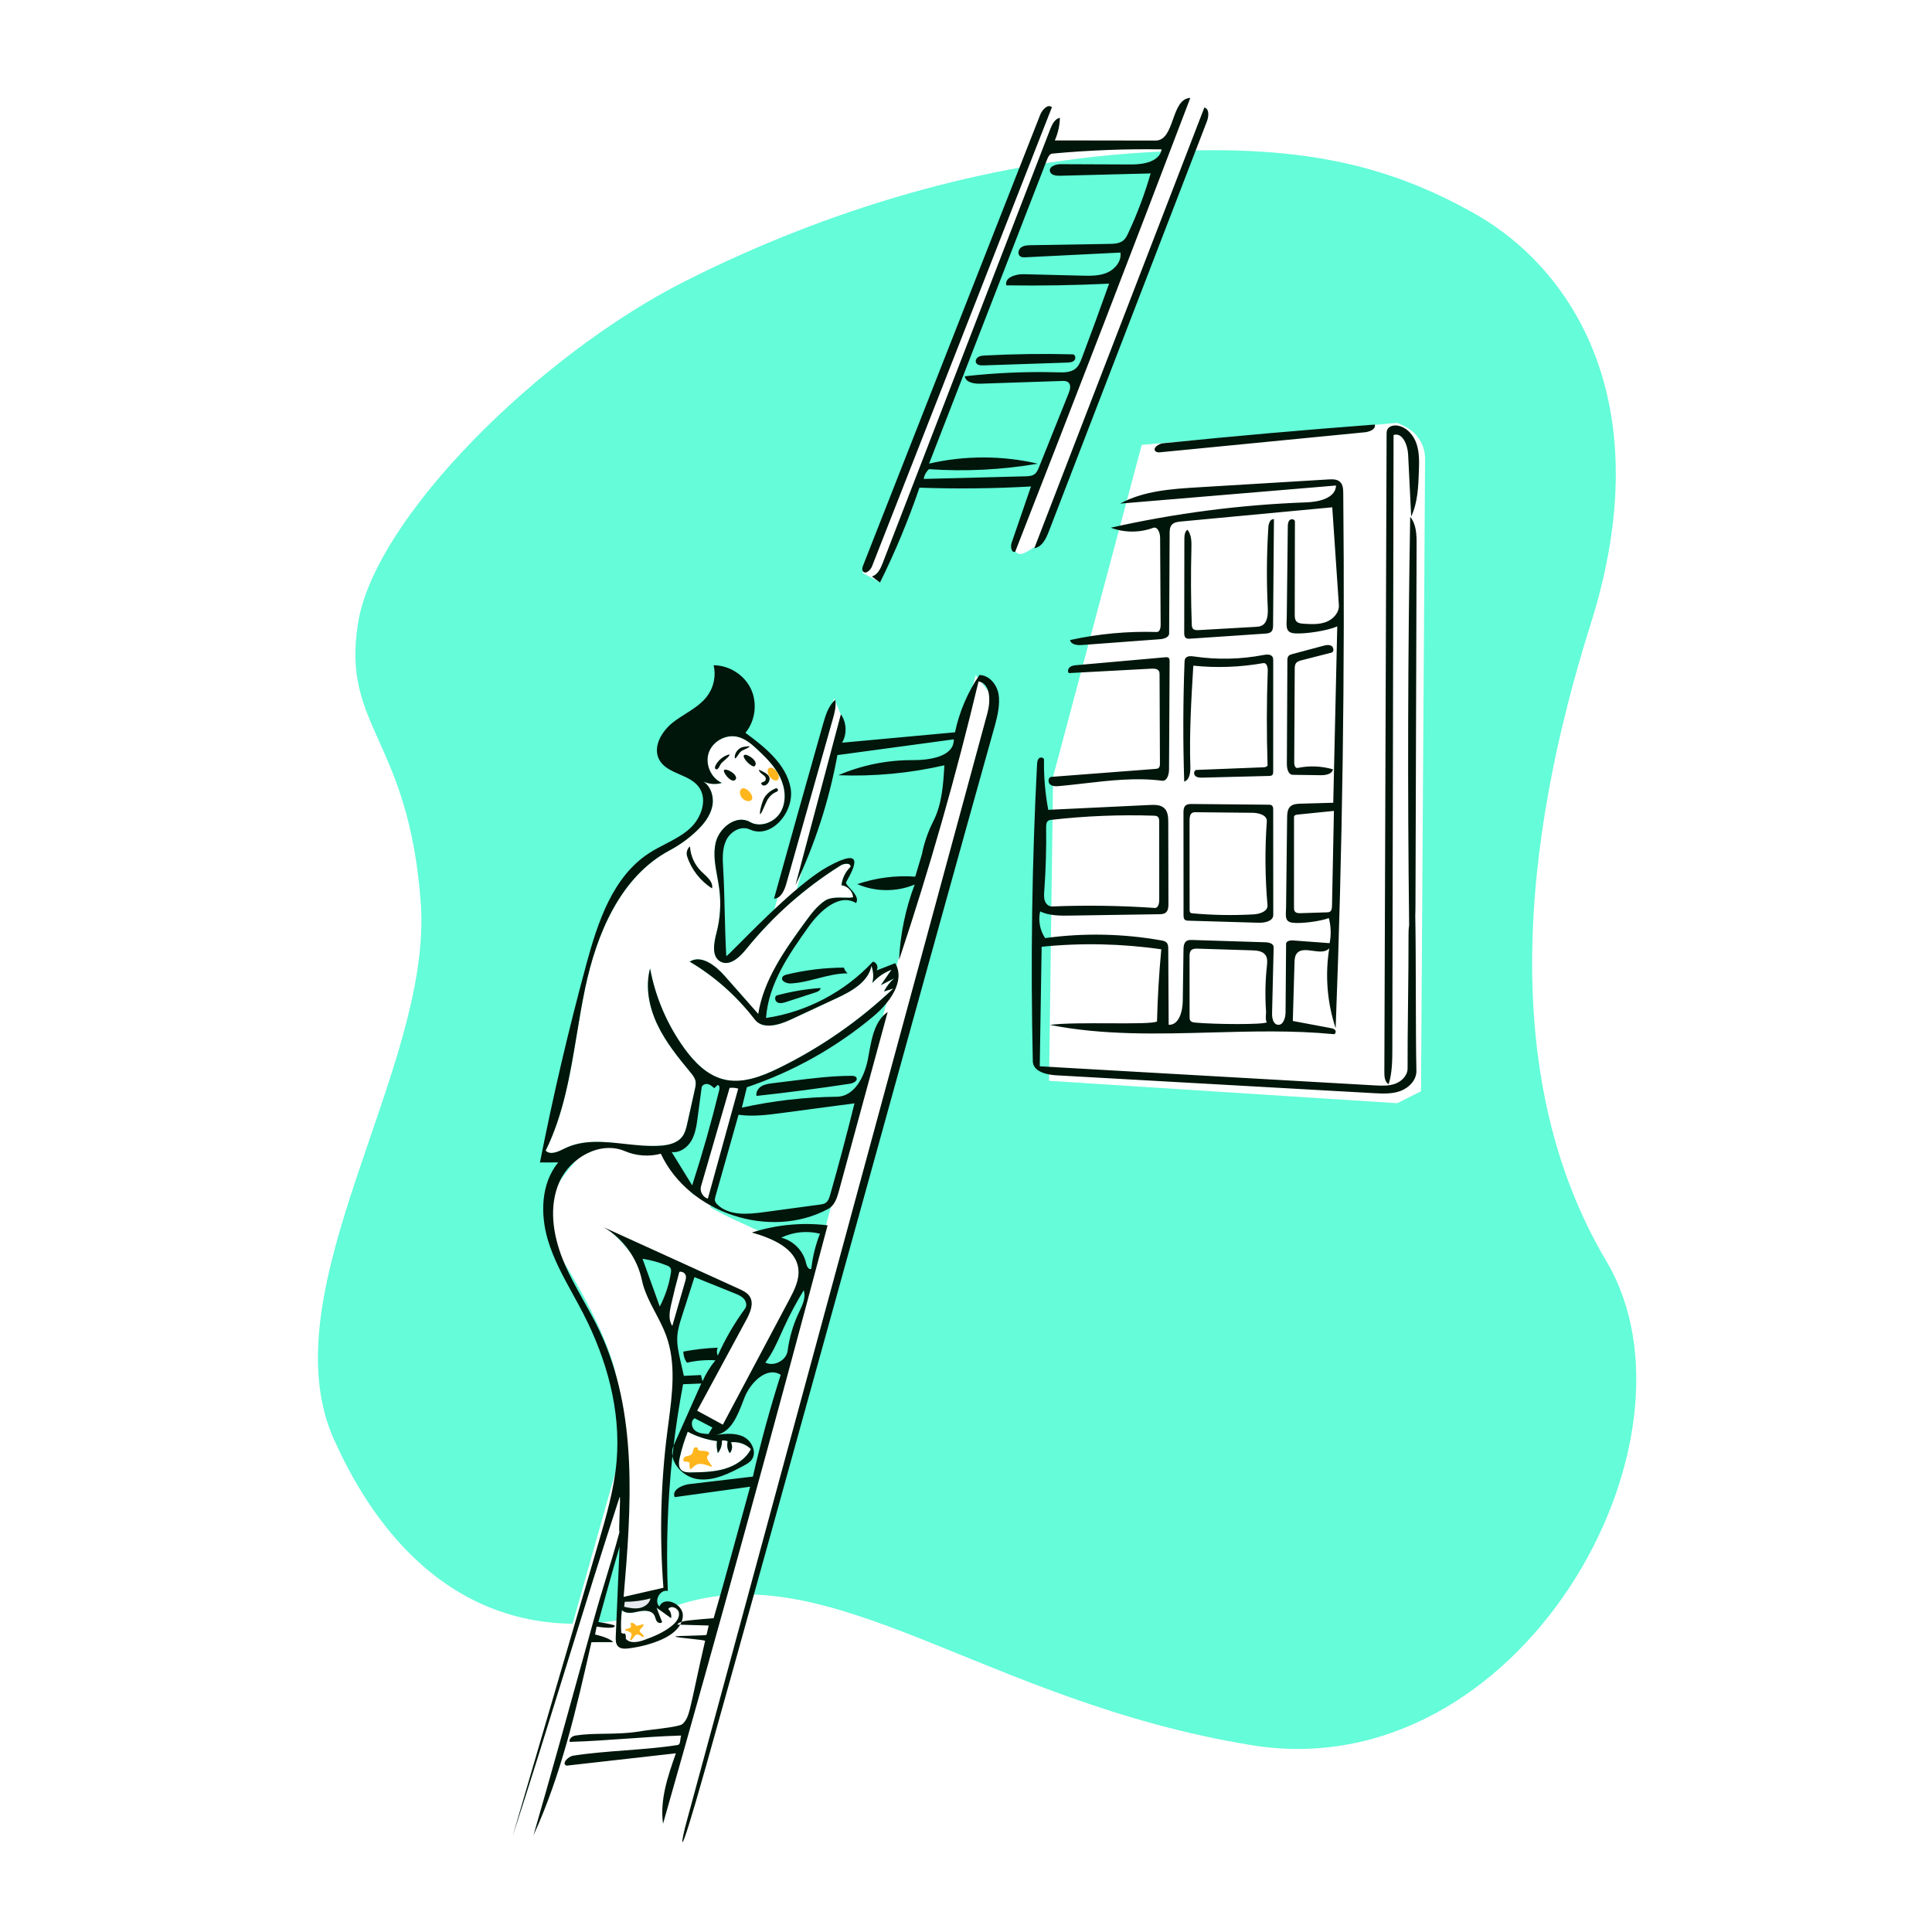 <svg width="750" height="750" viewBox="0 0 750 750" fill="none" xmlns="http://www.w3.org/2000/svg">
<rect width="750" height="750" fill="white"/>
<path fill-rule="evenodd" clip-rule="evenodd" d="M262.227 623.375C322.796 602.616 381.997 660.65 486.088 677.498C590.179 694.347 664.989 559.384 623.595 489.601C582.201 419.818 590.179 328.78 617.496 242.25C644.812 155.719 609.885 104.211 572.767 83.124C535.649 62.038 499.224 55.429 441.128 59.395C383.032 63.362 322.497 80.615 265.867 109.198C209.236 137.782 145.571 201.124 139.011 241.741C132.452 282.358 158.66 286.329 163.349 350.574C168.038 414.818 103.463 500.717 129.721 558.984C155.979 617.25 201.659 644.134 262.227 623.375Z" fill="#64FCD9"/>
<path fill-rule="evenodd" clip-rule="evenodd" d="M242.258 621.74L241.929 624.378C241.929 624.378 246.683 624.915 248.719 624.616C250.755 624.318 254.482 620.205 254.482 620.205C254.482 620.205 250.592 620.661 248.719 620.894" fill="#E7EAEE"/>
<path fill-rule="evenodd" clip-rule="evenodd" d="M257.394 707.979L264.88 715.121L386.191 271.653L378.783 262.032L257.394 707.979Z" fill="white"/>
<path fill-rule="evenodd" clip-rule="evenodd" d="M199 712.789C199 712.789 207.866 715.121 215.686 688.277C223.505 661.434 327.209 279.413 327.209 279.413L323.782 271.032L199 712.789Z" fill="white"/>
<path fill-rule="evenodd" clip-rule="evenodd" d="M404.758 45.727C405.496 43.817 409.447 46.135 411.453 45.727C411.377 48.746 347.52 214.223 341.615 226.152C340.563 225.36 335.798 223.047 334.746 222.255C336.997 221.636 383.095 101.829 404.758 45.727Z" fill="white"/>
<path fill-rule="evenodd" clip-rule="evenodd" d="M467.382 42.014C456.636 72.327 407.504 201.632 402.246 212.255C401.681 211.829 398.532 214.868 396.272 215.077C394.326 215.257 393.233 212.621 392.746 212.255C394.961 211.646 439.614 95.677 461.687 38.501C462.05 37.56 468.703 38.288 467.382 42.014Z" fill="white"/>
<path fill-rule="evenodd" clip-rule="evenodd" d="M270.024 548.118L281.243 553.631C281.243 553.631 310.789 511.382 310.789 490.263C310.789 481.845 286.46 476.204 272.565 466.629C264.651 461.176 261.367 451.353 256.954 447.572C253.5 444.614 245.763 443.067 234.935 443.791C232.34 443.964 226.65 447.572 226.65 447.572C226.65 447.572 202.998 468.434 215.802 485.46C219.636 490.56 235.638 516.726 239.16 534.035C243.807 556.879 241.071 620.497 241.071 620.497C241.071 620.497 246.01 620.449 249.058 619.761C252.106 619.074 258.446 616.579 258.446 616.579C258.446 616.579 257.731 594.959 258.446 585.339C260.3 560.367 263.123 540.405 260.741 524.92C255.791 492.744 237.169 478.268 237.169 478.268L291.5 504.198L270.024 548.118Z" fill="white"/>
<path fill-rule="evenodd" clip-rule="evenodd" d="M280.247 559.233C280.332 560.971 279.76 562.734 278.67 564.091C278.238 562.583 278.121 560.987 278.327 559.433C274.367 558.917 270.503 557.675 266.983 555.788C265.66 559.096 264.607 562.513 263.84 565.992C263.494 567.559 263.281 569.414 264.392 570.571C265.359 571.577 266.928 571.621 268.324 571.597C272.691 571.522 277.121 571.437 281.311 570.203C285.501 568.969 289.495 566.421 291.5 562.54C289.502 560.536 286.548 559.528 283.742 559.894C284.472 561.219 284.289 562.989 283.302 564.136C282.389 562.808 282.088 561.076 282.498 559.517C281.805 559.183 281.001 559.081 280.247 559.233Z" fill="white"/>
<path fill-rule="evenodd" clip-rule="evenodd" d="M247.855 625.588C245.66 626.075 243.042 626.612 241.424 625.051C241.068 627.97 240.981 630.922 241.165 633.857C241.589 634.156 242.148 634.256 242.65 634.121C242.925 634.759 243.023 635.473 242.929 636.161C244.572 638.134 247.704 637.503 250.118 636.629C253.953 635.24 257.79 633.636 260.929 631.032C262.412 629.801 263.817 628.083 263.577 626.171C263.336 624.258 260.46 622.995 259.415 624.615C260.336 625.527 260.764 626.908 260.523 628.181C258.641 626.825 256.758 625.469 254.876 624.112C255.595 625.963 256.314 627.815 257.033 629.666C256.584 630.381 255.398 630.027 254.934 629.322C254.469 628.617 254.394 627.718 253.977 626.984C252.865 625.029 250.05 625.101 247.855 625.588Z" fill="white"/>
<path fill-rule="evenodd" clip-rule="evenodd" d="M267.737 373.316C272.27 370.486 277.782 374.848 281.32 378.854C285.662 383.771 290.005 388.689 294.347 393.606C296.444 380.353 304.567 368.953 312.456 358.099C314.721 354.982 317.054 351.799 320.252 349.648C323.449 347.498 329.605 349.049 331.196 348.262C330.978 345.936 328.977 343.902 326.655 343.647C326.961 340.944 328.242 338.363 330.208 336.484C330.222 334.868 327.677 335.122 326.307 335.98C312.395 344.691 299.944 355.731 289.63 368.501C287.117 371.613 283.259 375.197 279.732 373.31C276.085 371.359 277.143 365.989 278.178 361.984C279.597 356.495 279.956 350.735 279.23 345.112C278.458 339.124 276.472 333.063 277.815 327.177C279.159 321.29 285.89 316.076 291.119 319.096C295.141 321.419 300.726 319.252 303.055 315.232C305.383 311.213 304.909 306.033 302.907 301.842C300.904 297.65 297.567 294.263 294.177 291.086C291.861 288.916 289.349 286.726 286.256 286.012C281.714 284.963 276.609 287.814 275.119 292.231C273.629 296.649 275.965 302.009 280.215 303.926C277.549 304.729 274.551 304.349 272.17 302.906C275.765 304.547 277.308 309.12 276.506 312.989C275.705 316.859 273.069 320.093 270.185 322.794C267.113 325.67 263.662 328.139 259.947 330.115C240.821 340.292 231.571 362.553 227.125 383.758C222.679 404.962 221.409 427.263 211.82 446.691C213.692 448.577 216.802 447.025 219.183 445.846C230.421 440.282 243.831 445.598 256.343 444.768C259.505 444.559 262.937 443.77 264.852 441.246C265.983 439.756 266.417 437.867 266.824 436.041C267.796 431.668 268.769 427.295 269.742 422.922C269.977 421.867 270.212 420.777 270.011 419.715C269.76 418.398 268.875 417.304 268.02 416.27C263.239 410.486 258.456 404.593 255.227 397.819C251.997 391.045 250.42 383.211 252.359 375.962C254.427 387.068 258.977 397.705 265.58 406.871C269.444 412.235 274.373 417.327 280.776 418.974C288.065 420.849 295.67 417.904 302.428 414.59C318.665 406.63 333.683 396.185 346.796 383.733C345.582 384.118 344.369 384.503 343.155 384.888C344.13 382.986 345.457 381.266 347.049 379.841C345.346 380.701 343.643 381.562 341.94 382.423C343.318 380.434 344.697 378.446 346.076 376.457C343.226 377.526 340.646 379.308 338.639 381.597C339.202 379.415 339.077 377.062 338.288 374.952C337.05 381.25 330.527 384.82 324.708 387.531C318.746 390.309 312.784 393.086 306.821 395.864C302.275 397.982 296.011 399.736 292.969 395.749C286.099 386.747 277.481 379.085 267.737 373.316Z" fill="white"/>
<path fill-rule="evenodd" clip-rule="evenodd" d="M290.556 311C291.932 311 292.444 309.881 291.715 308.5C291 307.119 289.603 306 288.578 306C287.554 306 287.005 307.119 287.368 308.5C287.746 309.881 289.179 311 290.556 311Z" fill="#FFB61D"/>
<path fill-rule="evenodd" clip-rule="evenodd" d="M301.181 303C302.239 303 302.639 301.881 302.075 300.5C301.511 299.119 300.196 298 299.139 298C298.082 298 297.682 299.119 298.245 300.5C298.809 301.881 300.124 303 301.181 303Z" fill="#FFB61D"/>
<path fill-rule="evenodd" clip-rule="evenodd" d="M408.818 301.451L407.246 419.575L542.402 428.263L551.634 423.634L553.22 178.208C553.255 172.726 550.088 167.728 545.115 165.419L542.402 164.159L443.217 172.702L408.818 301.451Z" fill="white"/>
<path fill-rule="evenodd" clip-rule="evenodd" d="M267.686 567.759C267.051 567.494 266.361 567.36 265.672 567.368C264.857 567.089 265.336 565.763 266.131 565.433C266.927 565.103 267.923 565.141 268.505 564.506C268.994 563.974 268.994 563.171 269.238 562.491C269.481 561.811 270.268 561.629 270.819 562.096C270.931 563.987 273.288 562.658 275.002 563.695C275.958 564.272 274.365 565.045 274.478 565.978C274.622 567.161 277.325 569.827 276.046 569.36C274.65 568.851 272.695 568.066 271.23 568.304C269.917 568.518 269.081 569.685 267.999 570.46C267.651 569.61 267.542 568.665 267.686 567.759Z" fill="#FFB61D"/>
<path fill-rule="evenodd" clip-rule="evenodd" d="M248.774 633.855C249.381 634.222 249.833 634.836 250.002 635.524C249.32 635.704 248.087 634.264 247.143 634.535C246.186 634.811 245.517 636.796 244.802 636.766C244.053 636.734 245.48 635.123 245.12 634.162C244.798 633.299 242.65 633.102 242.654 632.641C242.657 632.291 244.194 632.331 244.802 631.774C245.189 631.419 244.718 630.415 244.802 630.238C245.12 629.564 246.328 630.238 247.143 631.178C248.019 630.947 248.896 630.716 249.772 630.485C250.15 631.67 247.992 632.251 248.391 633.366L248.774 633.855Z" fill="#FFB61D"/>
<path fill-rule="evenodd" clip-rule="evenodd" d="M342.682 218.527C341.841 220.705 340.71 223.157 338.459 223.776L341.615 226.152C347.52 214.223 352.641 201.908 356.935 189.31C371.363 189.822 385.814 189.667 400.227 188.845L392.699 210.751C392.191 212.229 392.636 214.739 394.097 214.182C417.04 155.564 439.702 96.836 462.08 38C458.262 38.176 456.797 42.284 455.343 46.365C453.875 50.483 452.416 54.574 448.56 54.568L409.474 54.51C410.7 51.75 411.377 48.746 411.453 45.727C409.447 46.135 408.41 48.31 407.672 50.219L342.682 218.527ZM430.544 110.117C427.129 119.737 423.619 129.323 420.016 138.875C419.442 140.396 418.819 141.983 417.584 143.041C415.731 144.629 413.038 144.609 410.598 144.54C398.556 144.202 386.49 144.715 374.52 146.074C374.926 148.52 378.179 149.028 380.657 148.945L412.184 147.893C413.074 147.863 414.055 147.864 414.734 148.441C415.878 149.416 415.413 151.25 414.853 152.646L403.344 181.344C402.947 182.334 402.515 183.371 401.673 184.025C400.664 184.807 399.291 184.873 398.015 184.906L358.593 185.921C358.807 184.475 359.54 183.112 360.628 182.137C374.729 183.097 388.944 182.38 402.877 180.005C389.056 176.788 374.499 176.776 360.672 179.971L406.508 61.852C406.891 60.866 407.47 59.723 408.523 59.626C422.613 58.317 436.774 57.769 450.924 57.984C450.203 62.734 443.952 63.869 439.147 63.849L411.835 63.737C409.887 63.729 407.183 64.569 407.577 66.476C407.886 67.97 409.863 68.266 411.387 68.227L446.68 67.324C444.391 75.247 441.485 82.992 437.995 90.465C437.52 91.484 437.011 92.528 436.164 93.268C434.696 94.552 432.567 94.65 430.617 94.682L400.236 95.186C398.899 95.208 397.464 95.261 396.39 96.058C395.316 96.854 394.935 98.691 396.009 99.489C396.604 99.931 397.411 99.913 398.151 99.876L434.955 98.042C435.439 101.345 432.895 104.49 429.834 105.821C426.773 107.153 423.313 107.093 419.975 107.009L397.368 106.445C394.258 106.368 389.871 107.758 390.649 110.769C403.95 110.969 417.257 110.752 430.544 110.117ZM408.35 41.625C385.119 101.015 361.854 160.392 338.556 219.756C337.953 221.293 336.104 223.096 335.05 221.824C334.509 221.171 334.794 220.195 335.105 219.405L403.781 44.62C404.568 42.618 406.729 40.211 408.35 41.625ZM468.493 47.193L407.128 206.371C406.053 209.161 404.482 212.367 401.525 212.806L467.531 41.741C469.55 42.295 469.247 45.239 468.493 47.193ZM378.906 140.811C378.534 140.008 379.049 139.019 379.806 138.562C380.564 138.105 381.487 138.045 382.37 137.999C393.715 137.41 405.083 137.261 416.439 137.553C417.463 137.579 417.745 139.169 417.034 139.907C416.324 140.644 415.191 140.725 414.168 140.759L381.723 141.845C380.66 141.881 379.353 141.776 378.906 140.811ZM300.466 348.881C303.156 348.772 304.512 345.658 305.243 343.067L323.307 279.095C323.993 276.667 324.685 274.136 324.237 271.653C321.57 274.035 320.473 277.669 319.496 281.109C313.085 303.681 306.742 326.271 300.466 348.881ZM327.57 375.625C327.857 376.478 328.369 377.253 329.04 377.851C325.088 377.845 321.244 378.833 317.396 379.823C313.934 380.713 310.469 381.604 306.918 381.773C305.296 381.85 303.008 380.808 303.72 379.348C304.033 378.706 304.809 378.466 305.503 378.298C312.722 376.556 320.144 375.657 327.57 375.625ZM266.729 332.409C268.383 337.52 271.88 342.013 276.428 344.872C276.871 342.598 274.943 340.806 273.164 339.152L273.164 339.151C272.865 338.874 272.57 338.6 272.292 338.328C269.67 335.771 268.05 332.212 267.845 328.556C266.754 329.463 266.292 331.058 266.729 332.409ZM281.446 298.764C283.52 298.764 286.995 301.521 285.303 302.84C283.611 304.158 279.711 298.764 281.446 298.764ZM305.205 388.956L316.705 385.21C317.548 384.935 318.56 384.434 318.529 383.548C312.837 383.945 307.183 384.898 301.676 386.391C300.542 386.699 300.741 388.582 301.782 389.128C302.822 389.674 304.087 389.32 305.205 388.956ZM288.835 293.149C289.73 292.276 294.751 295.504 293.002 297.37C292.104 298.326 287.847 294.113 288.835 293.149ZM279.406 297.315C279.57 296.978 279.736 296.638 280.002 296.334C280.336 295.952 280.861 295.498 281.389 295.042C282.426 294.145 283.475 293.238 283.102 292.858C280.878 293.437 278.923 294.98 277.842 297.007C276.933 298.764 278.347 298.892 278.637 298.453C279.01 298.13 279.206 297.725 279.406 297.315ZM294.602 298.764C294.873 298.907 295.164 299.049 295.461 299.194C297.084 299.985 298.901 300.872 298.75 302.537C298.572 304.507 296.232 305.925 295.457 304.106C295.607 303.783 295.925 303.669 296.255 303.551C296.755 303.372 297.281 303.184 297.281 302.242C297.281 301.593 296.669 301.124 296.03 300.634C295.351 300.114 294.642 299.57 294.602 298.764ZM288.937 289.878C286.816 290.096 285.025 292.211 285.229 294.334C285.535 294.576 285.989 293.902 286.496 293.15C286.857 292.613 287.246 292.037 287.626 291.725C288.031 291.393 288.755 291.059 289.424 290.751C290.372 290.314 291.209 289.927 290.876 289.669C290.543 289.703 290.225 289.738 289.906 289.773C289.588 289.808 289.269 289.843 288.937 289.878ZM332.445 418.322C333.114 419.473 331.367 420.481 330.051 420.682C317.964 422.529 305.837 424.113 293.681 425.433C293.344 423.965 294.318 422.447 295.609 421.67C296.9 420.893 298.445 420.691 299.94 420.504L307.523 419.561C315.168 418.609 322.835 417.657 330.539 417.634C331.248 417.632 332.088 417.709 332.445 418.322ZM281.32 378.854C277.783 374.848 272.27 370.486 267.737 373.316C277.481 379.085 286.099 386.747 292.969 395.749C296.011 399.736 302.276 397.982 306.822 395.864L324.709 387.531C330.527 384.82 337.05 381.25 338.288 374.952C339.078 377.062 339.202 379.415 338.639 381.597C340.646 379.308 343.226 377.526 346.076 376.457L341.94 382.423L347.049 379.841C345.457 381.266 344.13 382.986 343.155 384.888L346.796 383.733C333.683 396.185 318.666 406.63 302.428 414.59C295.67 417.904 288.065 420.849 280.776 418.974C274.373 417.327 269.444 412.235 265.58 406.871C258.977 397.705 254.427 387.068 252.36 375.962C250.421 383.211 251.998 391.045 255.227 397.819C258.456 404.592 263.239 410.486 268.02 416.27C268.875 417.304 269.76 418.397 270.011 419.715C270.212 420.777 269.977 421.867 269.742 422.922L266.824 436.041C266.418 437.867 265.983 439.756 264.852 441.246C262.937 443.77 259.505 444.559 256.344 444.768C251.81 445.069 247.159 444.563 242.536 444.06C234.399 443.174 226.35 442.298 219.183 445.846L219.152 445.862C216.775 447.039 213.684 448.569 211.82 446.691C218.76 432.631 221.342 417.066 223.925 401.501C224.911 395.558 225.897 389.616 227.125 383.758C231.571 362.553 240.821 340.292 259.947 330.115C263.662 328.139 267.114 325.67 270.185 322.794C273.069 320.093 275.705 316.859 276.506 312.989C277.245 309.421 275.991 305.256 272.973 303.342C275.203 304.418 277.841 304.641 280.215 303.926C275.965 302.009 273.629 296.649 275.119 292.231C276.609 287.814 281.714 284.963 286.256 286.012C289.349 286.726 291.862 288.916 294.178 291.086C297.567 294.263 300.904 297.65 302.907 301.842C304.909 306.033 305.383 311.213 303.055 315.232C300.726 319.252 295.141 321.419 291.119 319.096C285.89 316.076 279.159 321.29 277.816 327.176C276.831 331.493 277.635 335.903 278.439 340.309C278.732 341.912 279.024 343.515 279.231 345.112C279.956 350.735 279.597 356.495 278.178 361.984C277.143 365.989 276.085 371.359 279.732 373.31C283.259 375.197 287.117 371.613 289.63 368.501C299.944 355.731 312.395 344.691 326.307 335.98C327.677 335.122 330.222 334.868 330.208 336.484C328.242 338.363 326.961 340.944 326.655 343.647C328.977 343.902 330.978 345.936 331.196 348.261C330.593 348.56 329.336 348.523 327.832 348.478C325.366 348.405 322.238 348.313 320.252 349.648C317.054 351.799 314.721 354.982 312.456 358.099C304.567 368.953 296.444 380.353 294.348 393.606L281.32 378.854ZM272.17 302.906C272.43 303.064 272.699 303.209 272.973 303.342C272.718 303.18 272.45 303.034 272.17 302.906ZM313.88 359.766C318.289 353.579 325.813 346.63 332.314 350.56C333.523 348.688 331.475 346.453 329.919 344.756C328.983 343.735 328.225 342.908 328.464 342.472C328.554 342.307 328.65 342.133 328.749 341.954C331.339 337.249 336.334 328.176 321.297 336.471C311.045 342.127 295.306 357.963 287.188 366.132C283.977 369.363 281.958 371.394 281.942 371.122C281.622 365.826 281.478 359.936 281.333 354.047C281.188 348.157 281.044 342.267 280.724 336.971C280.502 333.292 280.316 329.421 281.942 326.113C283.568 322.805 287.678 320.411 291.017 321.974C299.514 325.952 308.717 314.863 306.868 305.665C305.018 296.468 296.922 290.054 289.378 284.477C293.219 279.821 294.087 272.913 291.517 267.452C288.947 261.991 283.07 258.258 277.035 258.251C277.957 262.143 277.165 266.41 274.907 269.711C272.699 272.939 269.367 275.055 266.025 277.177L266.025 277.177C264.474 278.162 262.92 279.149 261.475 280.249C256.919 283.719 253.188 289.968 255.954 294.983C257.548 297.873 260.649 299.226 263.779 300.592C266.568 301.809 269.381 303.036 271.171 305.37C274.9 310.235 272.272 317.621 267.71 321.714C264.902 324.233 261.544 325.972 258.179 327.715C256.076 328.804 253.969 329.894 251.992 331.178C237.84 340.367 232.067 357.925 227.645 374.209C220.729 399.674 214.712 425.383 209.608 451.273L216.703 451.24C209.988 459.414 209.681 471.315 212.711 481.452C214.93 488.877 218.679 495.691 222.427 502.503L222.427 502.504C223.795 504.991 225.163 507.477 226.457 509.993C235.52 527.621 241.064 547.492 239.36 567.24C238.424 578.079 235.352 588.604 232.295 599.045L199 712.789C205.717 692.296 212.74 669.642 219.763 646.987C226.786 624.332 233.81 601.677 240.526 581.185C240.807 580.329 240.667 584.108 240.526 587.887C240.386 591.666 240.246 595.445 240.526 594.589C238.852 600.902 236.868 607.403 234.977 613.597C233.539 618.31 232.155 622.845 231.003 626.984C228.853 634.707 226.836 642.019 224.81 649.367L224.809 649.37L224.808 649.374L224.807 649.379C219.714 667.843 214.56 686.532 207.078 712.513C217.979 688.735 223.821 663.008 229.592 637.495C230.698 637.491 232.003 637.487 233.33 637.484H233.354L233.44 637.483L233.763 637.482L233.813 637.482C235.303 637.478 236.793 637.474 238.033 637.47C236.559 635.696 231.003 634.514 231.003 634.514L231.609 631.431C231.609 631.431 239.037 632.697 238.657 631.066C237.9 630.52 232.295 629.666 232.295 629.666C232.295 629.666 238.377 607.566 240.526 600.398L239.037 635.301C238.979 636.653 238.985 638.177 239.945 639.131C240.932 640.111 242.513 640.076 243.894 639.914C248.02 639.43 252.081 638.397 255.937 636.849C259.112 635.575 262.419 633.538 264.051 630.703L275.119 631.032C275.119 631.032 274.55 633.466 274.277 634.634C274.236 634.81 271.199 634.891 268.176 634.971C265.178 635.05 262.193 635.129 262.153 635.301C262.101 635.523 265.052 635.839 267.987 636.154C270.889 636.464 273.775 636.773 273.725 636.988C272.322 642.965 271.121 648.539 270.123 653.171L270.122 653.179L270.122 653.18L270.121 653.181C269.174 657.578 268.41 661.126 267.829 663.364C267.263 665.541 266.607 667.866 264.876 669.304C263.812 670.188 257.117 670.983 253.039 671.467L253.036 671.467L253.032 671.468H253.032L253.03 671.468L253.019 671.469L253.007 671.47C251.642 671.632 250.574 671.759 250.117 671.842C244.284 672.905 239.271 672.978 234.557 673.047H234.557H234.556C230.72 673.103 227.083 673.156 223.362 673.737C221.601 674.013 220.671 675.65 221.233 676.201C228.631 675.974 235.722 675.472 242.813 674.969C249.903 674.466 256.994 673.963 264.392 673.737C264.232 674.452 264.153 675.046 264.088 675.533C263.93 676.727 263.855 677.289 262.876 677.441C256.386 678.451 249.548 678.972 242.71 679.494L242.708 679.494C235.869 680.016 229.03 680.537 222.539 681.547C220.4 681.88 217.884 684.75 219.943 685.42L262.379 680.63C259.263 689.457 256.1 698.707 257.393 707.979C279.391 630.738 300.686 553.297 321.274 475.669C311.425 474.465 301.317 475.427 291.871 478.466C299.68 480.685 308.937 484.503 309.915 492.562C310.423 496.747 308.384 500.773 306.406 504.496L280.607 553.054L270.638 547.629L289.71 512.369C291.244 509.534 292.768 505.984 291.023 503.274C290.089 501.824 288.433 501.037 286.863 500.322L234.358 476.421C241.861 480.769 247.382 488.399 249.165 496.886C250.117 501.415 252.28 505.521 254.449 509.639C255.985 512.554 257.524 515.476 258.638 518.558C262.542 529.356 260.985 541.153 259.47 552.627C259.311 553.829 259.153 555.028 259.001 556.221C256.472 576.151 255.983 596.339 257.543 616.369L242.095 619.908C245.079 585.025 247.742 548.227 232.725 516.6C230.86 512.671 228.737 508.866 226.615 505.063C223.682 499.805 220.751 494.55 218.502 488.972C214.626 479.361 212.946 468.207 217.197 458.756C221.449 449.304 233.085 442.812 242.615 446.884C246.971 448.745 251.954 449.1 256.529 447.874C267.37 471.033 299.133 481.466 321.595 469.245C324.009 467.931 324.944 465 325.666 462.349L344.594 392.84C339.618 396.304 338.438 402.817 337.33 408.927C337.191 409.697 337.053 410.461 336.908 411.211C335.615 417.915 331.717 425.674 324.89 425.748C312.488 425.884 300.1 427.307 287.991 429.986L289.939 422.059C307.838 416.045 324.595 406.656 339.069 394.53C345.279 389.328 351.558 380.941 347.546 373.903L340.269 376.727C341.152 375.537 340.322 373.527 338.856 373.308C328.032 385.001 313.139 392.853 297.376 395.179C298.281 382.01 306.219 370.516 313.88 359.766ZM264.585 629.592C264.436 629.975 264.257 630.345 264.051 630.703L262.876 630.668C262.876 630.668 263.234 630.057 264.585 629.592ZM261.03 565.252C261.778 569.63 266.227 573.598 270.94 574.209C277.142 575.014 283.123 571.972 288.637 569.023C289.771 568.416 290.939 567.781 291.729 566.766C293.954 563.907 291.922 559.39 288.682 557.769C285.441 556.147 281.6 556.562 278.005 557.016C283.815 556.025 286.309 549.553 288.489 543.896C288.662 543.446 288.833 543.001 289.004 542.565C291.325 536.641 297.703 530.298 303.076 533.705C298.924 546.714 295.318 559.898 292.271 573.21L267.589 576.131C264.632 576.481 260.652 578.496 261.932 581.185L291.211 577.136L280.946 614.533C280.187 617.296 277.035 628.182 277.035 628.182C277.035 628.182 267.775 628.875 265.589 629.322C265.206 629.4 264.873 629.493 264.585 629.592C264.862 628.88 265.034 628.125 265.079 627.325C265.339 622.678 257.776 619.336 255.999 623.638C253.711 621.531 256.226 616.859 259.245 617.609C258.552 600.145 259.152 582.63 261.03 565.252ZM261.03 565.252C261.177 563.891 261.332 562.531 261.494 561.172C260.92 562.513 260.799 563.902 261.03 565.252ZM261.494 561.172C262.45 553.194 263.675 545.248 265.168 537.352L272.216 537.079L261.536 561.076C261.522 561.108 261.508 561.14 261.494 561.172ZM296.201 470.601C290.051 471.43 282.939 471.963 278.51 467.616C278.073 467.187 277.66 466.69 277.542 466.089C277.434 465.538 277.588 464.973 277.741 464.432L286.706 432.75C292.344 433.538 298.07 432.787 303.713 432.037L331.711 428.313C328.775 440.201 325.628 452.037 322.274 463.813C321.935 465.004 321.523 466.294 320.489 466.976C319.833 467.409 319.025 467.525 318.245 467.63L296.201 470.601ZM366.601 297.094C366.177 304.514 365.688 312.181 362.306 318.8C358.924 325.418 357.942 331.425 357.942 331.425L355.296 340.313C347.71 339.765 340.015 340.759 332.817 343.217C339.806 346.268 348.043 346.328 355.074 343.379C351.527 352.756 349.468 362.694 349 372.709C360.88 337.122 371.184 301.01 379.872 264.512C384.614 265.396 384.571 272.179 383.308 276.835L266.519 707.224C264.876 712.789 261.614 729.871 274.124 685.42C288.465 634.463 311.001 552.959 333.155 472.836C353.335 399.85 373.199 328.009 386.263 281.45C387.278 277.831 388.302 273.057 387.618 269.361C386.934 265.666 383.986 262.098 380.228 262.032C375.642 268.729 372.394 276.339 370.731 284.284L326.889 288.317C328.859 284.961 328.671 280.46 326.426 277.281L308.805 343.572C316.425 327.574 321.913 310.563 325.078 293.129L370.254 287.011C370.395 293.744 360.944 295.117 354.209 295.085C344.351 295.039 334.489 297.047 325.433 300.942C339.245 301.479 353.128 300.181 366.601 297.094ZM265.291 524.671C265.275 526.209 265.765 527.749 266.668 528.995C270.283 528.162 274.018 527.849 277.722 528.067C275.696 530.54 274.004 533.286 272.706 536.208L272.113 533.787L265.471 534.102L264.153 528.306C263.433 525.137 262.707 521.913 262.931 518.671C263.116 516.001 263.938 513.422 264.753 510.874L269.585 495.781L285.218 502.086C286.5 502.603 287.828 503.151 288.753 504.179C289.677 505.206 290.06 506.862 289.243 507.976C285.079 513.663 281.519 519.792 278.643 526.227C278.194 525.275 278.182 524.128 278.61 523.168C274.142 523.348 269.687 523.85 265.291 524.671ZM272.375 422.196C272.51 421.192 273.726 420.639 274.72 420.836C275.713 421.034 276.514 421.745 277.262 422.429L278.596 421.198C279.36 421.29 279.398 422.383 279.214 423.131C276.16 435.591 272.654 447.94 268.704 460.145L260.741 447.219C263.832 447.64 266.822 445.521 268.389 442.824C269.956 440.128 270.4 436.945 270.814 433.853L272.375 422.196ZM278.67 564.091C279.76 562.734 280.332 560.971 280.246 559.233C281.001 559.081 281.805 559.183 282.498 559.517C282.088 561.076 282.389 562.808 283.302 564.136C284.288 562.989 284.472 561.219 283.741 559.894C286.548 559.528 289.501 560.536 291.5 562.54C289.495 566.421 285.501 568.969 281.311 570.203C277.121 571.437 272.691 571.522 268.324 571.597C266.928 571.621 265.359 571.577 264.392 570.571C263.281 569.414 263.494 567.559 263.84 565.992C264.607 562.513 265.66 559.096 266.983 555.788C270.503 557.675 274.367 558.917 278.327 559.433C278.121 560.987 278.238 562.583 278.67 564.091ZM241.424 625.051C243.042 626.612 245.66 626.075 247.855 625.588C250.05 625.101 252.865 625.03 253.977 626.984C254.171 627.327 254.292 627.705 254.412 628.083C254.549 628.515 254.686 628.946 254.933 629.322C255.398 630.027 256.584 630.381 257.033 629.666L254.876 624.112L260.523 628.182C260.764 626.909 260.335 625.527 259.415 624.615C260.46 622.995 263.336 624.258 263.576 626.171C263.817 628.083 262.412 629.801 260.929 631.032C257.79 633.637 253.953 635.24 250.117 636.629C247.704 637.503 244.572 638.134 242.929 636.161C243.023 635.473 242.925 634.759 242.649 634.121C242.148 634.256 241.589 634.156 241.165 633.857C240.981 630.922 241.068 627.97 241.424 625.051ZM274.798 465.318C272.841 464.778 271.563 462.489 272.129 460.54L283.233 422.314C284.352 422.194 285.493 422.289 286.577 422.591L274.798 465.318ZM303.268 517.616C303.626 516.818 303.985 516.02 304.349 515.228C306.618 510.299 309.18 505.505 312.018 500.881C312.905 503.659 311.539 506.547 310.274 509.221L310.272 509.225L310.146 509.491C310.097 509.596 310.048 509.7 309.999 509.804C307.855 514.38 306.424 519.291 305.775 524.303C305.282 528.102 300.536 530.643 297.101 528.947C299.719 525.521 301.497 521.561 303.268 517.616ZM260.247 492.208C260.606 492.78 260.529 493.512 260.424 494.179C259.709 498.709 258.253 503.12 256.131 507.186L249.422 488.646C252.632 489.15 255.785 490.017 258.801 491.225C259.352 491.445 259.932 491.705 260.247 492.208ZM303.273 480.459C307.901 478.223 313.32 477.671 318.304 478.928C316.581 483.302 315.447 487.907 314.943 492.581C313.847 493.008 313.148 491.435 312.894 490.287C311.853 485.569 307.967 481.6 303.273 480.459ZM266.211 495.139C266.425 495.877 266.211 496.664 265.998 497.403L260.991 514.723C259.384 512.391 259.899 509.257 260.521 506.494C261.485 502.216 262.552 497.962 263.721 493.735C264.74 493.462 265.916 494.126 266.211 495.139ZM275.038 556.684C273.189 556.603 271.195 556.469 269.771 555.287C268.347 554.104 268.055 551.465 269.679 550.577L276.553 554.161L275.038 556.684ZM248.253 624.236C246.278 624.609 244.25 624.18 242.286 623.752L242.541 621.809C245.905 621.834 249.272 621.391 252.515 620.497C252.155 622.474 250.228 623.862 248.253 624.236ZM301.105 306.05C301.436 305.91 301.816 306.074 301.951 306.417C302.087 306.759 301.928 307.151 301.597 307.291C299.972 307.979 298.972 308.889 298.131 310.15C297.767 310.695 297.263 311.84 296.765 312.975L296.765 312.975C296.079 314.534 295.404 316.072 295.114 315.997C294.613 315.869 295.869 310.902 296.837 309.451C297.827 307.967 299.255 306.833 301.105 306.05ZM450.463 175.564L529.794 167.814C531.662 167.632 534.156 166.637 533.704 164.815C506.268 166.884 478.858 169.306 451.484 172.08C449.673 172.263 447.251 174.035 448.617 175.239C449.1 175.664 449.822 175.626 450.463 175.564ZM462.639 242.384C462.66 242.966 462.699 243.596 463.078 244.039C463.597 244.647 464.519 244.65 465.318 244.605L487.335 243.35C488.126 243.305 488.936 243.255 489.659 242.932C492.072 241.853 492.273 238.568 492.144 235.928C491.634 225.49 491.712 215.023 492.379 204.594C492.469 203.182 493.155 201.286 494.542 201.567L494.206 242.66C494.199 243.559 494.154 244.554 493.526 245.196C492.93 245.807 491.997 245.903 491.146 245.962C486.313 246.3 481.478 246.625 476.644 246.95L461.961 247.937C461.413 247.973 460.814 247.997 460.369 247.673C459.767 247.235 459.712 246.374 459.713 245.629L459.769 209.267C459.771 207.941 459.875 206.405 460.954 205.634C462.574 207.577 462.57 210.356 462.504 212.885C462.247 222.716 462.292 232.555 462.639 242.384ZM549.41 355.524C549.473 353.889 549.481 352.25 549.486 350.625L549.921 211.28C549.932 207.555 549.826 203.489 547.432 200.636C546.528 253.484 546.392 306.345 547.025 359.197C546.806 360.544 546.779 361.964 546.786 363.306C546.823 369.753 546.714 379.387 546.604 389.021C546.495 398.654 546.386 408.287 546.422 414.734C546.438 417.452 544.183 419.764 541.631 420.7C539.078 421.636 536.275 421.493 533.56 421.339L403.63 413.938L404.364 367.527C419.81 365.969 435.445 366.301 450.811 368.516C449.939 377.83 449.385 387.174 449.148 396.527C447.733 397.317 439.749 397.283 430.849 397.244C422.252 397.207 412.8 397.166 407.585 397.862C428.241 401.946 449.33 401.375 470.455 400.802C486.207 400.375 501.978 399.947 517.605 401.449C518.289 401.648 518.766 400.592 518.378 399.994C517.99 399.397 517.212 399.216 516.512 399.085L501.866 396.342L502.523 373.699C502.558 372.523 502.615 371.272 503.287 370.307C504.611 368.407 507.098 368.753 509.625 369.104C512.053 369.441 514.517 369.784 516.021 368.143C514.337 378.479 515.195 389.22 518.498 399.158C521.153 329.958 522.137 260.693 521.448 191.445C521.432 189.896 521.342 188.167 520.222 187.096C519.066 185.99 517.266 186.018 515.669 186.115L464.957 189.188C454.629 189.814 443.92 190.545 434.836 195.497L518.646 188.476C518.503 193.318 512.112 194.835 507.271 195.008C481.689 195.923 456.193 199.223 431.223 204.854C436.456 206.836 442.407 206.856 447.654 204.909C449.36 204.277 450.34 206.835 450.352 208.655L450.561 242.66C450.568 243.816 450.191 245.378 449.035 245.342C437.755 244.992 426.431 246.04 415.407 248.457C415.724 250.235 418.122 250.532 419.923 250.398L450.251 248.148C451.817 248.031 453.851 247.449 453.859 245.878L454.052 207.086C454.058 205.936 454.098 204.686 454.828 203.797C455.672 202.768 457.144 202.57 458.469 202.445L517.18 196.934L519.748 234.851C519.947 237.785 517.561 240.396 514.811 241.441C512.062 242.486 509.021 242.318 506.085 242.135C505.048 242.071 503.889 241.948 503.22 241.153C502.64 240.463 502.613 239.48 502.615 238.579L502.683 202.459C502.685 201.557 501.273 201.294 500.629 201.926C499.986 202.558 499.935 203.561 499.924 204.463L499.529 238.938C499.522 239.521 499.5 240.075 499.479 240.598C499.355 243.675 499.276 245.641 502.705 245.878C506.717 246.156 515.476 244.84 519.122 243.145L517.571 311.628L504.892 311.987C503.463 312.028 501.89 312.126 500.863 313.119C499.765 314.181 499.676 315.881 499.658 317.408L499.255 352.035C499.249 352.561 499.227 353.062 499.205 353.536C499.089 356.125 499.01 357.879 501.866 358.215C505.245 358.613 512.68 357.628 515.85 356.395C516.692 359.561 516.796 362.921 516.154 366.133L501.954 365.079C500.828 364.996 499.272 365.278 499.263 366.407L499.053 392.962C499.036 395.143 498.147 398.132 495.99 397.802C494.176 397.525 493.774 395.119 493.818 393.284L494.431 367.703C494.464 366.322 492.63 365.834 491.249 365.791L462.862 364.901C462.108 364.877 461.303 364.866 460.664 365.266C459.583 365.942 459.448 367.435 459.43 368.71L459.148 388.62C459.091 392.629 457.68 398.014 453.675 397.823L453.515 368.398C453.51 367.523 453.472 366.558 452.876 365.917C452.365 365.368 451.574 365.202 450.835 365.07C435.968 362.417 420.684 362.111 405.722 364.168C403.7 361.176 402.98 357.336 403.782 353.815C407.359 355.514 411.48 355.487 415.439 355.427L449.919 354.903C450.829 354.89 451.813 354.851 452.527 354.285C453.509 353.505 453.59 352.069 453.587 350.815L453.517 319.243C453.512 317.3 453.417 315.132 452.024 313.779C450.594 312.391 448.357 312.398 446.366 312.493L406.93 314.376C405.742 308.035 405.188 301.576 405.277 295.126C405.512 294.261 404.122 293.732 403.424 294.295C402.727 294.858 402.626 295.865 402.58 296.759C400.596 335.14 400.049 373.595 400.938 412.016C401.027 415.868 406.04 417.206 409.887 417.423L533.185 424.358C536.719 424.557 540.371 424.739 543.688 423.505C547.005 422.272 549.921 419.228 549.845 415.69C549.672 407.615 549.644 396.353 549.617 385.091C549.591 374.301 549.565 363.512 549.41 355.524ZM488.625 358.21L461.303 357.408C460.874 357.395 460.417 357.373 460.067 357.125C459.499 356.723 459.445 355.915 459.444 355.219L459.423 315.533C459.423 314.527 459.476 313.393 460.225 312.72C460.885 312.127 461.863 312.103 462.751 312.111L492.439 312.383C492.912 312.388 493.428 312.408 493.786 312.717C494.22 313.093 494.254 313.744 494.254 314.319L494.28 355.181C494.281 357.581 491.025 358.281 488.625 358.21ZM462.93 315.495C461.918 315.981 461.779 317.34 461.779 318.463L461.806 353.175C461.807 353.593 461.835 354.071 462.161 354.331C462.372 354.498 462.657 354.53 462.924 354.554C470.804 355.272 478.736 355.408 486.635 354.961C489.058 354.824 492.251 353.791 492.039 351.374C491.091 340.566 491.003 329.683 491.776 318.861C491.949 316.432 488.659 315.55 486.224 315.525L464.276 315.302C463.818 315.297 463.342 315.297 462.93 315.495ZM463.496 254.838C462.281 254.658 460.757 254.586 460.133 255.643C459.876 256.077 459.85 256.604 459.831 257.107C459.251 272.54 459.21 287.993 459.711 303.428C461.877 302.689 462.159 299.791 462.087 297.503C461.676 284.469 462.46 271.43 463.244 258.412C472.291 259.345 481.467 259.008 490.422 257.416C491.69 257.191 492.186 258.999 492.139 260.286C491.696 272.461 491.671 284.652 492.065 296.829C492.234 297.494 491.296 297.831 490.611 297.858L464.494 298.888C463.492 298.927 463.262 300.507 463.991 301.195C464.72 301.883 465.836 301.899 466.838 301.874L492.575 301.225C493.067 301.213 493.619 301.174 493.946 300.806C494.237 300.48 494.252 300 494.252 299.563L494.263 256.477C494.263 255.993 494.258 255.488 494.033 255.06C493.429 253.912 491.779 254.021 490.505 254.265C481.619 255.969 472.446 256.164 463.496 254.838ZM550.81 182.811C550.61 188.844 550.368 195.066 547.823 200.539L546.633 176.417C546.452 172.757 544.462 167.728 540.979 168.868L540.504 406.847C540.494 411.572 540.473 416.379 539.077 420.893C537.571 420.039 537.396 417.977 537.402 416.245L538.275 168.66C538.277 168.034 538.283 167.388 538.535 166.815C539.145 165.424 540.954 164.992 542.457 165.215C545.99 165.741 548.71 168.823 549.871 172.201C551.032 175.578 550.927 179.241 550.81 182.811ZM450.142 261.89L450.285 296.353C450.288 296.993 450.251 297.724 449.756 298.131C449.414 298.414 448.941 298.459 448.498 298.493L408.148 301.58C406.89 301.676 406.683 303.678 407.641 304.498C408.599 305.318 410.005 305.26 411.261 305.146C414.45 304.855 417.643 304.487 420.837 304.118C430.945 302.952 441.065 301.784 451.117 303.075C453.045 303.323 453.806 300.665 453.817 298.721L454.044 256.7C454.046 256.214 454.018 255.658 453.641 255.351C453.315 255.086 452.849 255.11 452.431 255.147L417.969 258.208C417.067 258.288 416.114 258.387 415.388 258.928C414.663 259.469 414.311 260.617 414.911 261.295L446.954 259.577C448.068 259.517 449.439 259.597 449.937 260.595C450.134 260.99 450.14 261.449 450.142 261.89ZM499.561 296.597L499.757 256.488C499.76 255.855 499.781 255.167 500.181 254.677C500.55 254.225 501.151 254.05 501.715 253.899L513.573 250.727C514.656 250.437 515.874 250.163 516.843 250.726C517.812 251.289 517.948 253.076 516.862 253.354L505.289 256.313C504.494 256.517 503.639 256.758 503.138 257.407C502.643 258.047 502.617 258.92 502.613 259.729L502.411 296.057C502.406 297 502.812 298.309 503.735 298.117C508.26 297.173 513.016 297.359 517.453 298.653C517.1 300.551 514.596 300.961 512.666 300.933L501.868 300.778C500.091 300.752 499.552 298.373 499.561 296.597ZM449.418 317.035C449.96 317.485 450.003 318.287 450.003 318.991L450.012 349.283C450.013 350.553 449.765 352.165 448.535 352.481C435.168 351.548 421.75 351.35 408.361 351.887C407.113 351.937 406.032 350.898 405.613 349.722C405.194 348.545 405.286 347.257 405.376 346.011C405.972 337.75 406.217 329.464 406.112 321.182C406.099 320.187 406.191 318.992 407.065 318.517C407.371 318.35 407.727 318.307 408.074 318.267C421.29 316.753 434.617 316.21 447.913 316.646C448.441 316.663 449.012 316.697 449.418 317.035ZM491.8 375.081C491.179 380.859 491.068 386.693 491.469 392.49C491.492 392.819 491.464 393.265 491.434 393.752C491.364 394.896 491.281 396.26 491.8 396.832C490.883 397.825 471.504 397.679 463.962 396.968C463.27 396.903 462.49 396.782 462.093 396.212C461.811 395.808 461.8 395.28 461.799 394.788L461.779 371.303C461.779 370.452 461.814 369.507 462.41 368.899C463.044 368.251 464.065 368.237 464.971 368.265L486.033 368.923C487.98 368.984 490.233 369.206 491.309 370.83C492.114 372.045 491.956 373.632 491.8 375.081ZM502.337 317.096C502.337 316.513 503.083 316.283 503.663 316.225L517.827 314.793L517.084 351.695C517.067 352.538 516.963 353.535 516.228 353.95C515.887 354.142 515.478 354.159 515.087 354.171L504.892 354.492C504.106 354.516 503.2 354.489 502.705 353.878C502.34 353.427 502.323 352.796 502.324 352.215L502.337 317.096Z" fill="#00160A"/>
</svg>
